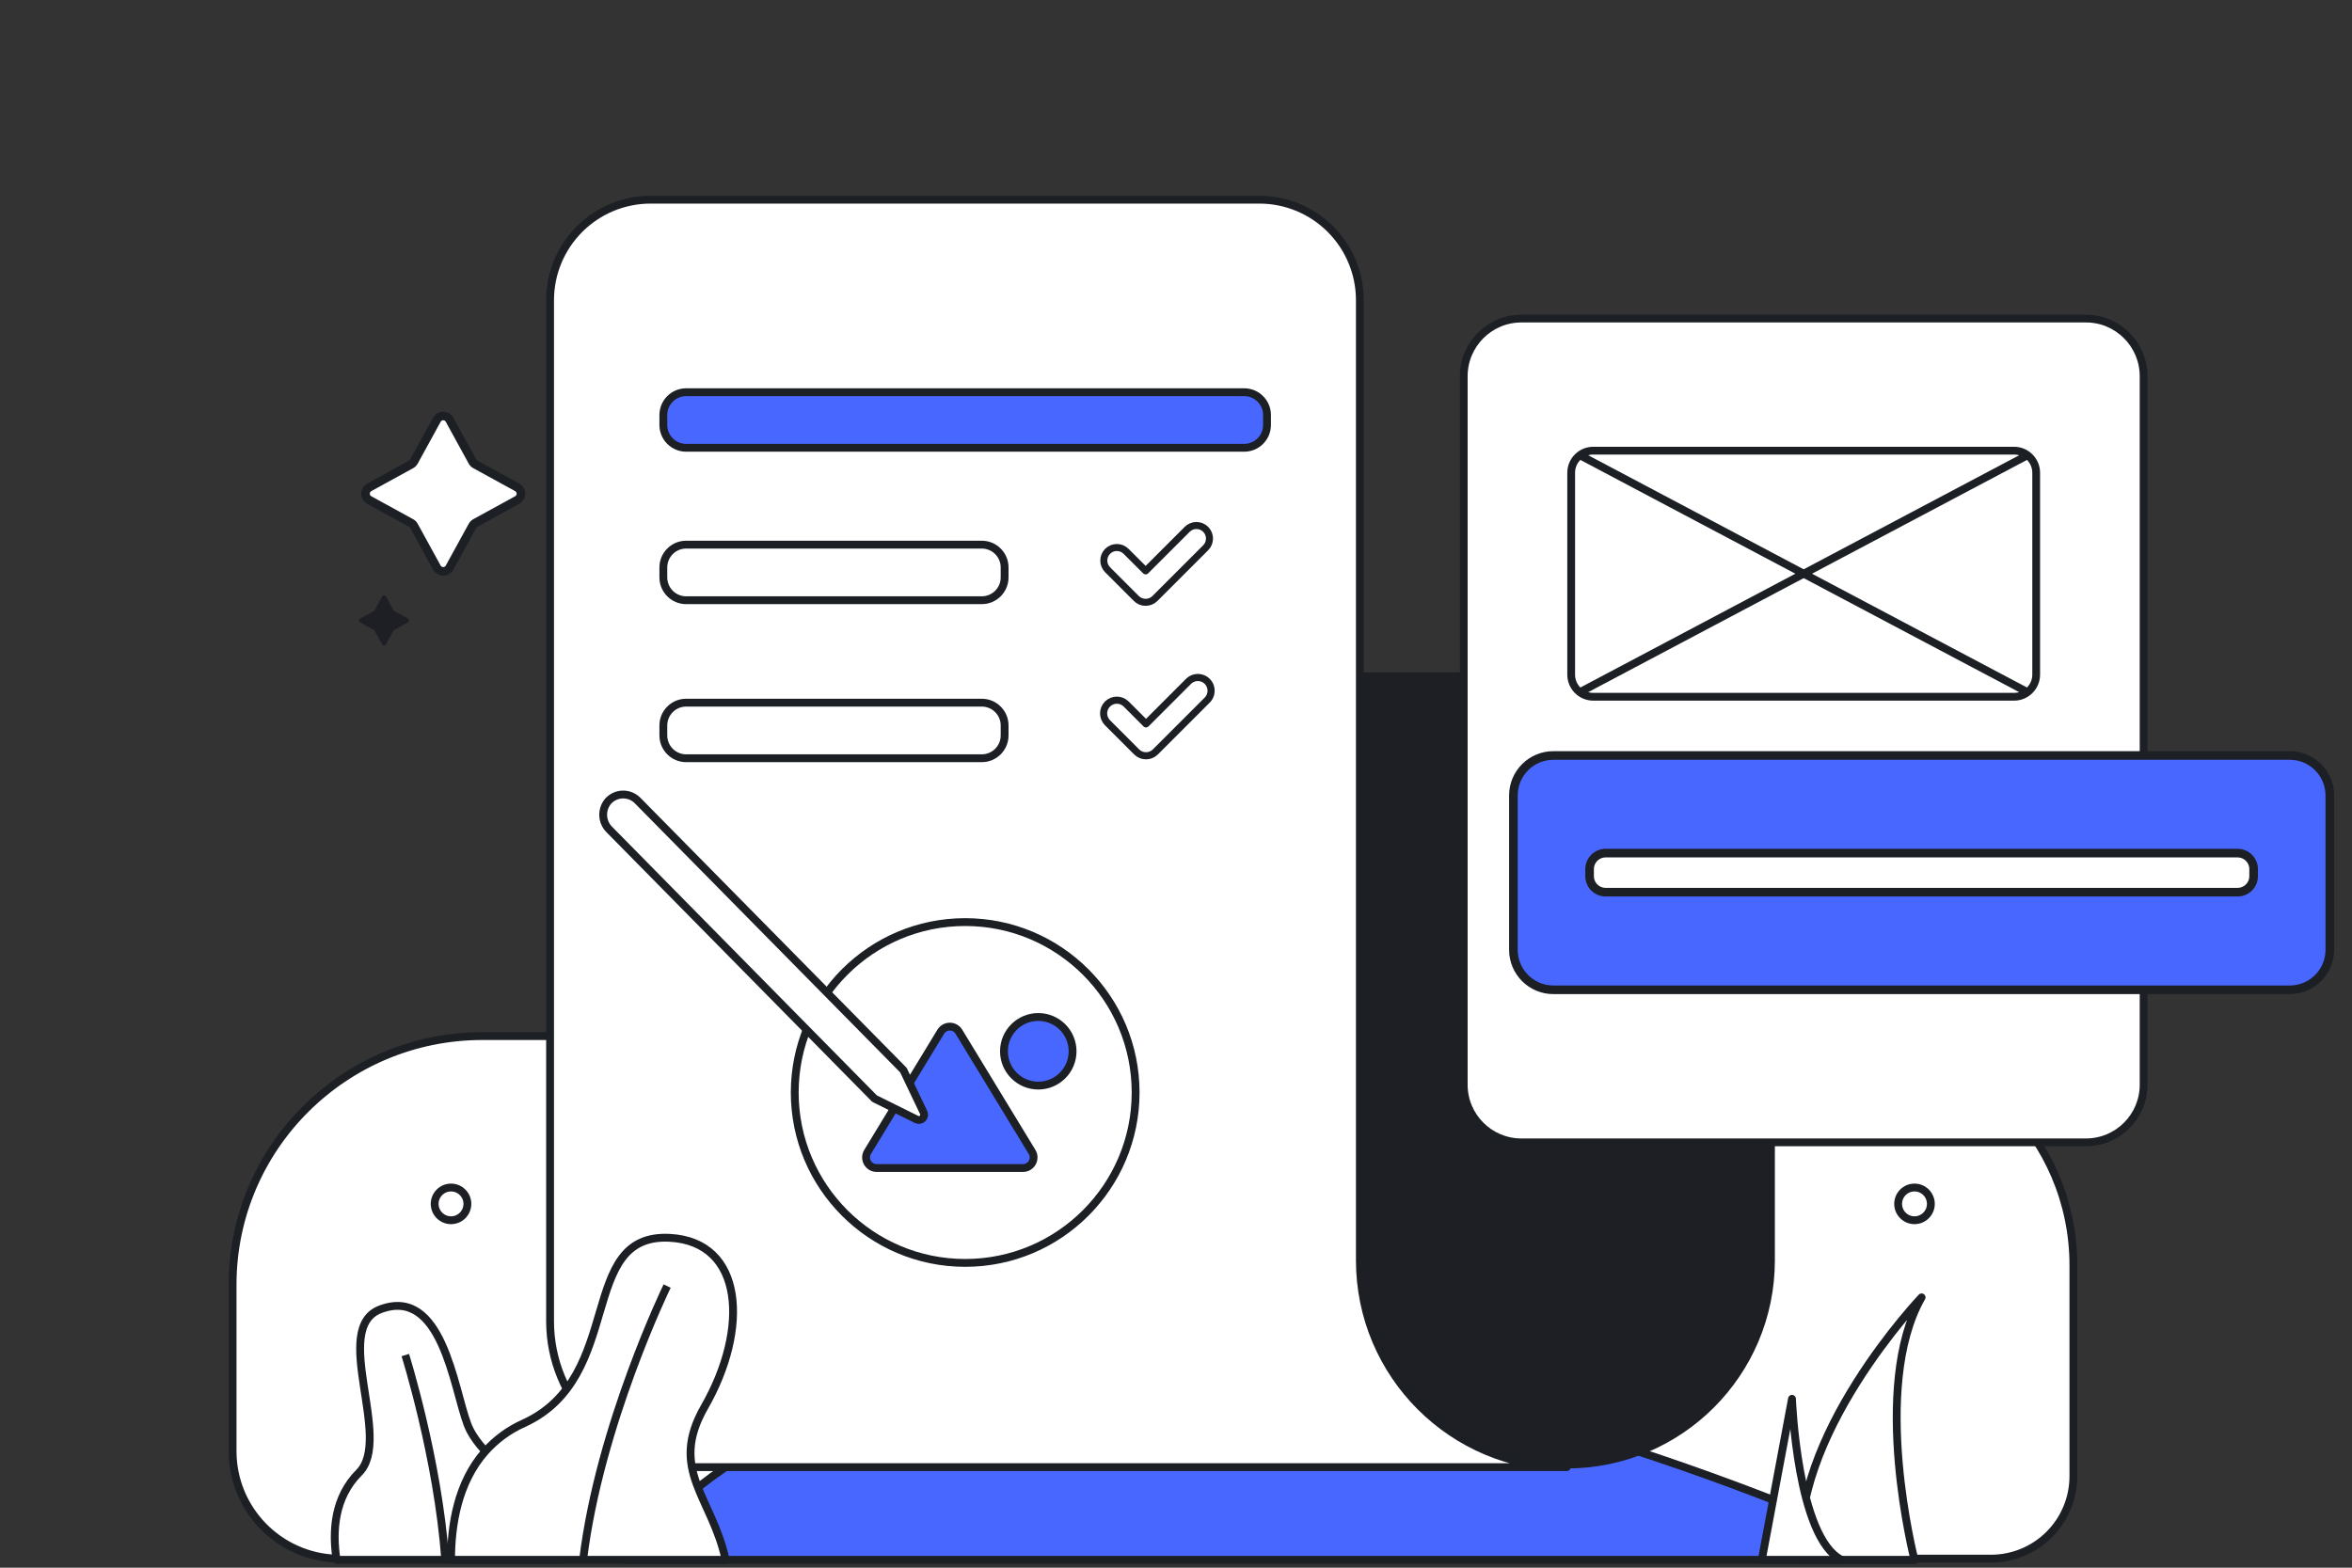 <svg xmlns="http://www.w3.org/2000/svg" viewBox="0 0 900 600" preserveAspectRatio="xMidYMid slice" style="width: 100%; height: 100%; transform: translate3d(0px, 0px, 0px);"><rect x="0" y="0" width="900" height="600" fill="#333333" stroke="none"/><defs><clipPath id="__lottie_element_228"><rect width="900" height="600" x="0" y="0"/></clipPath></defs><g clip-path="url(#__lottie_element_228)"><g id="Execution" transform="matrix(1,0,0,1,88.999,76.42)" opacity="1" style="display: block;"><g id="Base" opacity="1" transform="matrix(1,0,0,1,-147,-228.13)"><g opacity="1" transform="matrix(1,0,0,1,0,0)"><path fill="rgb(255,255,255)" fill-opacity="1" d=" M851.39,636 C851.39,636 851.39,716.77 851.39,716.77 C851.374,725.138 848.033,733.157 842.103,739.062 C836.172,744.966 828.138,748.271 819.77,748.25 C819.77,748.25 188.23,748.25 188.23,748.25 C188.23,748.25 186.8,748.25 186.8,748.25 C164.632,747.507 147.036,729.34 147,707.16 C147,707.16 147,643.42 147,643.42 C147,590.85 189.81,548.25 242.62,548.25 C242.62,548.25 763.24,548.25 763.24,548.25 C811.93,548.25 851.39,587.53 851.39,636 C851.39,636 851.39,636 851.39,636z"/><path stroke-linecap="butt" stroke-linejoin="round" fill-opacity="0" stroke="rgb(28,31,36)" stroke-opacity="1" stroke-width="3" d=" M851.39,636 C851.39,636 851.39,716.77 851.39,716.77 C851.374,725.138 848.033,733.157 842.103,739.062 C836.172,744.966 828.138,748.271 819.77,748.25 C819.77,748.25 188.23,748.25 188.23,748.25 C188.23,748.25 186.8,748.25 186.8,748.25 C164.632,747.507 147.036,729.34 147,707.16 C147,707.16 147,643.42 147,643.42 C147,590.85 189.81,548.25 242.62,548.25 C242.62,548.25 763.24,548.25 763.24,548.25 C811.93,548.25 851.39,587.53 851.39,636 C851.39,636 851.39,636 851.39,636z"/></g><g opacity="1" transform="matrix(1,0,0,1,0,0)"><path fill="rgb(72,103,255)" fill-opacity="1" d=" M297.2,748.71 C297.2,748.71 350.67,670.33 489.1,670.33 C627.53,670.33 790.59,748.71 790.59,748.71 C790.59,748.71 297.2,748.71 297.2,748.71z"/><path stroke-linecap="butt" stroke-linejoin="round" fill-opacity="0" stroke="rgb(28,31,36)" stroke-opacity="1" stroke-width="3" d=" M297.2,748.71 C297.2,748.71 350.67,670.33 489.1,670.33 C627.53,670.33 790.59,748.71 790.59,748.71 C790.59,748.71 297.2,748.71 297.2,748.71z"/></g><g opacity="1" transform="matrix(1,0,0,1,230.59,612.47)"><path fill="rgb(255,255,255)" fill-opacity="1" d=" M0,-6.26 C3.455,-6.26 6.26,-3.455 6.26,0 C6.26,3.455 3.455,6.26 0,6.26 C-3.455,6.26 -6.26,3.455 -6.26,0 C-6.26,-3.455 -3.455,-6.26 0,-6.26z"/><path stroke-linecap="butt" stroke-linejoin="round" fill-opacity="0" stroke="rgb(28,31,36)" stroke-opacity="1" stroke-width="3" d=" M0,-6.26 C3.455,-6.26 6.26,-3.455 6.26,0 C6.26,3.455 3.455,6.26 0,6.26 C-3.455,6.26 -6.26,3.455 -6.26,0 C-6.26,-3.455 -3.455,-6.26 0,-6.26z"/></g><g opacity="1" transform="matrix(1,0,0,1,790.59,612.47)"><path fill="rgb(255,255,255)" fill-opacity="1" d=" M0,-6.26 C3.455,-6.26 6.26,-3.455 6.26,0 C6.26,3.455 3.455,6.26 0,6.26 C-3.455,6.26 -6.26,3.455 -6.26,0 C-6.26,-3.455 -3.455,-6.26 0,-6.26z"/><path stroke-linecap="butt" stroke-linejoin="round" fill-opacity="0" stroke="rgb(28,31,36)" stroke-opacity="1" stroke-width="3" d=" M0,-6.26 C3.455,-6.26 6.26,-3.455 6.26,0 C6.26,3.455 3.455,6.26 0,6.26 C-3.455,6.26 -6.26,3.455 -6.26,0 C-6.26,-3.455 -3.455,-6.26 0,-6.26z"/></g></g><g id="TASK" opacity="1" transform="matrix(1,0,0,1,-147,-228.13)"><g opacity="1" transform="matrix(1,0,0,1,0,0)"><path fill="rgb(29,31,37)" fill-opacity="1" d=" M657.49,713.73 C636.365,713.746 616.101,705.362 601.162,690.425 C586.223,675.488 577.837,655.225 577.85,634.1 C577.85,634.1 577.85,409.53 577.85,409.53 C577.85,409.254 578.074,409.03 578.35,409.03 C578.35,409.03 712.16,409.03 712.16,409.03 C725.967,409.03 737.16,420.223 737.16,434.03 C737.16,434.03 737.16,634.1 737.16,634.1 C737.154,678.08 701.5,713.73 657.52,713.73 C657.52,713.73 657.49,713.73 657.49,713.73z"/></g><g opacity="1" transform="matrix(1,0,0,1,0,0)"><path fill="rgb(255,255,255)" fill-opacity="1" d=" M657.5,713.23 C657.5,713.23 324.3,713.23 324.3,713.23 C309.497,713.233 295.3,707.354 284.833,696.887 C274.366,686.42 268.487,672.223 268.49,657.42 C268.49,657.42 268.49,266.6 268.49,266.6 C268.49,256.39 272.549,246.599 279.772,239.383 C286.995,232.168 296.79,228.119 307,228.13 C307,228.13 539.89,228.13 539.89,228.13 C550.093,228.13 559.878,232.183 567.092,239.398 C574.307,246.612 578.36,256.397 578.36,266.6 C578.36,266.6 578.36,634.1 578.36,634.1 C578.366,677.804 613.796,713.23 657.5,713.23 C657.5,713.23 657.5,713.23 657.5,713.23z"/><path stroke-linecap="butt" stroke-linejoin="round" fill-opacity="0" stroke="rgb(28,31,36)" stroke-opacity="1" stroke-width="3" d=" M657.5,713.23 C657.5,713.23 324.3,713.23 324.3,713.23 C309.497,713.233 295.3,707.354 284.833,696.887 C274.366,686.42 268.487,672.223 268.49,657.42 C268.49,657.42 268.49,266.6 268.49,266.6 C268.49,256.39 272.549,246.599 279.772,239.383 C286.995,232.168 296.79,228.119 307,228.13 C307,228.13 539.89,228.13 539.89,228.13 C550.093,228.13 559.878,232.183 567.092,239.398 C574.307,246.612 578.36,256.397 578.36,266.6 C578.36,266.6 578.36,634.1 578.36,634.1 C578.366,677.804 613.796,713.23 657.5,713.23 C657.5,713.23 657.5,713.23 657.5,713.23z"/></g><g opacity="1" transform="matrix(1,0,0,1,311.83,301.82)"><path fill="rgb(72,103,255)" fill-opacity="1" d=" M231,8.73 C231,8.73 231,12.54 231,12.54 C231,17.358 227.088,21.27 222.27,21.27 C222.27,21.27 8.73,21.27 8.73,21.27 C3.912,21.27 0,17.358 0,12.54 C0,12.54 0,8.73 0,8.73 C0,3.912 3.912,0 8.73,0 C8.73,0 222.27,0 222.27,0 C227.088,0 231,3.912 231,8.73z"/><path stroke-linecap="butt" stroke-linejoin="round" fill-opacity="0" stroke="rgb(28,31,36)" stroke-opacity="1" stroke-width="3" d=" M231,8.73 C231,8.73 231,12.54 231,12.54 C231,17.358 227.088,21.27 222.27,21.27 C222.27,21.27 8.73,21.27 8.73,21.27 C3.912,21.27 0,17.358 0,12.54 C0,12.54 0,8.73 0,8.73 C0,3.912 3.912,0 8.73,0 C8.73,0 222.27,0 222.27,0 C227.088,0 231,3.912 231,8.73z"/></g><g opacity="1" transform="matrix(1,0,0,1,311.83,360.16)"><path fill="rgb(255,255,255)" fill-opacity="1" d=" M130.59,8.73 C130.59,8.73 130.59,12.54 130.59,12.54 C130.59,17.358 126.678,21.27 121.86,21.27 C121.86,21.27 8.73,21.27 8.73,21.27 C3.912,21.27 0,17.358 0,12.54 C0,12.54 0,8.73 0,8.73 C0,3.912 3.912,0 8.73,0 C8.73,0 121.86,0 121.86,0 C126.678,0 130.59,3.912 130.59,8.73z"/><path stroke-linecap="butt" stroke-linejoin="round" fill-opacity="0" stroke="rgb(28,31,36)" stroke-opacity="1" stroke-width="3" d=" M130.59,8.73 C130.59,8.73 130.59,12.54 130.59,12.54 C130.59,17.358 126.678,21.27 121.86,21.27 C121.86,21.27 8.73,21.27 8.73,21.27 C3.912,21.27 0,17.358 0,12.54 C0,12.54 0,8.73 0,8.73 C0,3.912 3.912,0 8.73,0 C8.73,0 121.86,0 121.86,0 C126.678,0 130.59,3.912 130.59,8.73z"/></g><g opacity="1" transform="matrix(1,0,0,1,311.83,420.64)"><path fill="rgb(255,255,255)" fill-opacity="1" d=" M130.59,8.73 C130.59,8.73 130.59,12.54 130.59,12.54 C130.59,17.358 126.678,21.27 121.86,21.27 C121.86,21.27 8.73,21.27 8.73,21.27 C3.912,21.27 0,17.358 0,12.54 C0,12.54 0,8.73 0,8.73 C0,3.912 3.912,0 8.73,0 C8.73,0 121.86,0 121.86,0 C126.678,0 130.59,3.912 130.59,8.73z"/><path stroke-linecap="butt" stroke-linejoin="round" fill-opacity="0" stroke="rgb(28,31,36)" stroke-opacity="1" stroke-width="3" d=" M130.59,8.73 C130.59,8.73 130.59,12.54 130.59,12.54 C130.59,17.358 126.678,21.27 121.86,21.27 C121.86,21.27 8.73,21.27 8.73,21.27 C3.912,21.27 0,17.358 0,12.54 C0,12.54 0,8.73 0,8.73 C0,3.912 3.912,0 8.73,0 C8.73,0 121.86,0 121.86,0 C126.678,0 130.59,3.912 130.59,8.73z"/></g><g opacity="1" transform="matrix(1,0,0,1,427.33,569.84)"><path fill="rgb(255,255,255)" fill-opacity="1" d=" M0,-65.22 C35.995,-65.22 65.22,-35.995 65.22,0 C65.22,35.995 35.995,65.22 0,65.22 C-35.995,65.22 -65.22,35.995 -65.22,0 C-65.22,-35.995 -35.995,-65.22 0,-65.22z"/><path stroke-linecap="butt" stroke-linejoin="round" fill-opacity="0" stroke="rgb(28,31,36)" stroke-opacity="1" stroke-width="3" d=" M0,-65.22 C35.995,-65.22 65.22,-35.995 65.22,0 C65.22,35.995 35.995,65.22 0,65.22 C-35.995,65.22 -65.22,35.995 -65.22,0 C-65.22,-35.995 -35.995,-65.22 0,-65.22z"/></g><g opacity="1" transform="matrix(1,0,0,1,0,0)"><path fill="rgb(72,103,255)" fill-opacity="1" d=" M449.54,598.75 C449.54,598.75 393.45,598.75 393.45,598.75 C391.984,598.747 390.634,597.954 389.917,596.676 C389.201,595.398 389.228,593.832 389.99,592.58 C389.99,592.58 417.99,546.58 417.99,546.58 C418.724,545.368 420.038,544.627 421.455,544.627 C422.872,544.627 424.186,545.368 424.92,546.58 C424.92,546.58 452.92,592.58 452.92,592.58 C453.675,593.82 453.71,595.368 453.013,596.642 C452.315,597.915 450.991,598.719 449.54,598.75 C449.54,598.75 449.54,598.75 449.54,598.75z"/><path stroke-linecap="butt" stroke-linejoin="round" fill-opacity="0" stroke="rgb(28,31,36)" stroke-opacity="1" stroke-width="3" d=" M449.54,598.75 C449.54,598.75 393.45,598.75 393.45,598.75 C391.984,598.747 390.634,597.954 389.917,596.676 C389.201,595.398 389.228,593.832 389.99,592.58 C389.99,592.58 417.99,546.58 417.99,546.58 C418.724,545.368 420.038,544.627 421.455,544.627 C422.872,544.627 424.186,545.368 424.92,546.58 C424.92,546.58 452.92,592.58 452.92,592.58 C453.675,593.82 453.71,595.368 453.013,596.642 C452.315,597.915 450.991,598.719 449.54,598.75 C449.54,598.75 449.54,598.75 449.54,598.75z"/></g><g opacity="1" transform="matrix(1,0,0,1,455.3,554.07)"><path fill="rgb(72,103,255)" fill-opacity="1" d=" M0,-13.13 C7.246,-13.13 13.13,-7.246 13.13,0 C13.13,7.246 7.246,13.13 0,13.13 C-7.246,13.13 -13.13,7.246 -13.13,0 C-13.13,-7.246 -7.246,-13.13 0,-13.13z"/><path stroke-linecap="butt" stroke-linejoin="round" fill-opacity="0" stroke="rgb(28,31,36)" stroke-opacity="1" stroke-width="3" d=" M0,-13.13 C7.246,-13.13 13.13,-7.246 13.13,0 C13.13,7.246 7.246,13.13 0,13.13 C-7.246,13.13 -13.13,7.246 -13.13,0 C-13.13,-7.246 -7.246,-13.13 0,-13.13z"/></g><g id="cek" opacity="1" transform="matrix(0.896,0,0,0.896,51.989,38.17)"><path fill="rgb(255,255,255)" fill-opacity="1" d=" M496,384 C494.5,384.014 493.058,383.423 492,382.36 C492,382.36 479.74,370.1 479.74,370.1 C477.564,367.924 477.564,364.396 479.74,362.22 C481.916,360.044 485.444,360.044 487.62,362.22 C487.62,362.22 495.98,370.57 495.98,370.57 C495.98,370.57 513.73,352.82 513.73,352.82 C515.906,350.644 519.434,350.644 521.61,352.82 C523.786,354.996 523.786,358.524 521.61,360.7 C521.61,360.7 499.92,382.39 499.92,382.39 C498.876,383.422 497.468,384.001 496,384 C496,384 496,384 496,384z"/><path stroke-linecap="butt" stroke-linejoin="round" fill-opacity="0" stroke="rgb(28,31,36)" stroke-opacity="1" stroke-width="3" d=" M496,384 C494.5,384.014 493.058,383.423 492,382.36 C492,382.36 479.74,370.1 479.74,370.1 C477.564,367.924 477.564,364.396 479.74,362.22 C481.916,360.044 485.444,360.044 487.62,362.22 C487.62,362.22 495.98,370.57 495.98,370.57 C495.98,370.57 513.73,352.82 513.73,352.82 C515.906,350.644 519.434,350.644 521.61,352.82 C523.786,354.996 523.786,358.524 521.61,360.7 C521.61,360.7 499.92,382.39 499.92,382.39 C498.876,383.422 497.468,384.001 496,384 C496,384 496,384 496,384z"/></g><g id="cek" opacity="1" transform="matrix(0.908,0,0,0.908,46.206,39.298)"><path fill="rgb(255,255,255)" fill-opacity="1" d=" M496,442.37 C494.501,442.388 493.059,441.8 492,440.74 C492,440.74 479.71,428.44 479.71,428.44 C477.534,426.264 477.534,422.736 479.71,420.56 C481.886,418.384 485.414,418.384 487.59,420.56 C487.59,420.56 495.95,428.92 495.95,428.92 C495.95,428.92 513.7,411.16 513.7,411.16 C515.089,409.657 517.19,409.035 519.174,409.54 C521.157,410.044 522.705,411.594 523.207,413.579 C523.709,415.563 523.085,417.663 521.58,419.05 C521.58,419.05 499.89,440.74 499.89,440.74 C498.858,441.773 497.46,442.359 496,442.37 C496,442.37 496,442.37 496,442.37z"/><path stroke-linecap="butt" stroke-linejoin="round" fill-opacity="0" stroke="rgb(28,31,36)" stroke-opacity="1" stroke-width="3" d=" M496,442.37 C494.501,442.388 493.059,441.8 492,440.74 C492,440.74 479.71,428.44 479.71,428.44 C477.534,426.264 477.534,422.736 479.71,420.56 C481.886,418.384 485.414,418.384 487.59,420.56 C487.59,420.56 495.95,428.92 495.95,428.92 C495.95,428.92 513.7,411.16 513.7,411.16 C515.089,409.657 517.19,409.035 519.174,409.54 C521.157,410.044 522.705,411.594 523.207,413.579 C523.709,415.563 523.085,417.663 521.58,419.05 C521.58,419.05 499.89,440.74 499.89,440.74 C498.858,441.773 497.46,442.359 496,442.37 C496,442.37 496,442.37 496,442.37z"/></g><g opacity="1" transform="matrix(1,-0.019,0.019,1,-10.819,7.825)"><path fill="rgb(255,255,255)" fill-opacity="1" d=" M293,455.94 C290.11,459.054 290.158,463.884 293.11,466.94 C293.11,466.94 392.6,571.82 392.6,571.82 C392.6,571.82 408.54,580.09 408.54,580.09 C409.296,580.48 410.216,580.349 410.834,579.763 C411.451,579.178 411.63,578.266 411.28,577.49 C411.28,577.49 403.86,561.13 403.86,561.13 C403.86,561.13 304.14,456.06 304.14,456.06 C302.695,454.537 300.694,453.665 298.595,453.643 C296.496,453.62 294.478,454.449 293,455.94 C293,455.94 293,455.94 293,455.94z"/><path stroke-linecap="round" stroke-linejoin="round" fill-opacity="0" stroke="rgb(28,31,36)" stroke-opacity="1" stroke-width="3" d=" M293,455.94 C290.11,459.054 290.158,463.884 293.11,466.94 C293.11,466.94 392.6,571.82 392.6,571.82 C392.6,571.82 408.54,580.09 408.54,580.09 C409.296,580.48 410.216,580.349 410.834,579.763 C411.451,579.178 411.63,578.266 411.28,577.49 C411.28,577.49 403.86,561.13 403.86,561.13 C403.86,561.13 304.14,456.06 304.14,456.06 C302.695,454.537 300.694,453.665 298.595,453.643 C296.496,453.62 294.478,454.449 293,455.94 C293,455.94 293,455.94 293,455.94z"/></g></g><g id="Tree" opacity="1" transform="matrix(1,0,0,1,-147,-228.13)"><g opacity="1" transform="matrix(1,0,0,1,0,0)"><path fill="rgb(255,255,255)" fill-opacity="1" d=" M272.92,748.71 C272.92,748.71 188.23,748.71 188.23,748.71 C188.23,748.71 186.8,748.71 186.8,748.71 C185.08,737.78 185.91,724.79 195.4,715.31 C208.4,702.31 184.4,660.03 203.58,652.81 C227.13,643.94 231.58,682.81 236.86,696.81 C238.2,700.4 240.65,703.73 243.72,707.17 C252.71,717.25 266.87,728.19 272.92,748.71 C272.92,748.71 272.92,748.71 272.92,748.71z"/><path stroke-linecap="butt" stroke-linejoin="round" fill-opacity="0" stroke="rgb(28,31,36)" stroke-opacity="1" stroke-width="3" d=" M272.92,748.71 C272.92,748.71 188.23,748.71 188.23,748.71 C188.23,748.71 186.8,748.71 186.8,748.71 C185.08,737.78 185.91,724.79 195.4,715.31 C208.4,702.31 184.4,660.03 203.58,652.81 C227.13,643.94 231.58,682.81 236.86,696.81 C238.2,700.4 240.65,703.73 243.72,707.17 C252.71,717.25 266.87,728.19 272.92,748.71 C272.92,748.71 272.92,748.71 272.92,748.71z"/></g><g opacity="1" transform="matrix(1,0,0,1,0,0)"><path stroke-linecap="butt" stroke-linejoin="round" fill-opacity="0" stroke="rgb(28,31,36)" stroke-opacity="1" stroke-width="3" d=" M228.38,748.71 C225.56,709.93 213.09,670.33 213.09,670.33"/></g><g opacity="1" transform="matrix(1,0,0,1,0,0)"><path fill="rgb(255,255,255)" fill-opacity="1" d=" M335.66,748.71 C335.66,748.71 230.6,748.71 230.6,748.71 C230.6,735.64 233.06,719.15 243.72,707.16 C247.796,702.598 252.792,698.951 258.38,696.46 C297.38,678.72 278.66,623.63 314.26,625.46 C342.63,626.94 344.83,660.11 327.57,690.22 C313.79,714.3 330.47,724.65 335.66,748.71 C335.66,748.71 335.66,748.71 335.66,748.71z"/><path stroke-linecap="butt" stroke-linejoin="round" fill-opacity="0" stroke="rgb(28,31,36)" stroke-opacity="1" stroke-width="3" d=" M335.66,748.71 C335.66,748.71 230.6,748.71 230.6,748.71 C230.6,735.64 233.06,719.15 243.72,707.16 C247.796,702.598 252.792,698.951 258.38,696.46 C297.38,678.72 278.66,623.63 314.26,625.46 C342.63,626.94 344.83,660.11 327.57,690.22 C313.79,714.3 330.47,724.65 335.66,748.71 C335.66,748.71 335.66,748.71 335.66,748.71z"/></g><g opacity="1" transform="matrix(1,0,0,1,0,0)"><path stroke-linecap="butt" stroke-linejoin="round" fill-opacity="0" stroke="rgb(28,31,36)" stroke-opacity="1" stroke-width="3" d=" M281.13,748.71 C287.42,697.09 313.28,643.92 313.28,643.92"/></g></g><g id="Tree" opacity="1" transform="matrix(1,0,0,1,-147,-228.13)"><g opacity="1" transform="matrix(1,0,0,1,0,0)"><path fill="rgb(255,255,255)" fill-opacity="1" d=" M790.59,748.71 C790.59,748.71 773.59,682.81 793.31,648.25 C793.31,648.25 742.31,701.69 747.45,748.71 C747.45,748.71 790.59,748.71 790.59,748.71z"/><path stroke-linecap="round" stroke-linejoin="round" fill-opacity="0" stroke="rgb(28,31,36)" stroke-opacity="1" stroke-width="3" d=" M790.59,748.71 C790.59,748.71 773.59,682.81 793.31,648.25 C793.31,648.25 742.31,701.69 747.45,748.71 C747.45,748.71 790.59,748.71 790.59,748.71z"/></g><g opacity="1" transform="matrix(1,0,0,1,0,0)"><path fill="rgb(255,255,255)" fill-opacity="1" d=" M732.16,748.71 C732.16,748.71 743.71,687.08 743.71,687.08 C743.71,687.08 745.71,740.38 762.71,748.71 C762.71,748.71 732.16,748.71 732.16,748.71z"/><path stroke-linecap="round" stroke-linejoin="round" fill-opacity="0" stroke="rgb(28,31,36)" stroke-opacity="1" stroke-width="3" d=" M732.16,748.71 C732.16,748.71 743.71,687.08 743.71,687.08 C743.71,687.08 745.71,740.38 762.71,748.71 C762.71,748.71 732.16,748.71 732.16,748.71z"/></g></g><g id="Stars" opacity="1" transform="matrix(1,0,0,1,-147,-228.13)"><g opacity="1" transform="matrix(1.098,0,0,1.098,-22.237,-33.283)"><path fill="rgb(255,255,255)" fill-opacity="1" d=" M229.74,314.78 C229.74,314.78 237.74,329.36 237.74,329.36 C237.971,329.782 238.318,330.129 238.74,330.36 C238.74,330.36 253.33,338.36 253.33,338.36 C254.132,338.804 254.63,339.648 254.63,340.565 C254.63,341.482 254.132,342.326 253.33,342.77 C253.33,342.77 238.74,350.77 238.74,350.77 C238.318,351.001 237.971,351.348 237.74,351.77 C237.74,351.77 229.74,366.35 229.74,366.35 C229.296,367.152 228.452,367.65 227.535,367.65 C226.618,367.65 225.774,367.152 225.33,366.35 C225.33,366.35 217.33,351.77 217.33,351.77 C217.101,351.346 216.754,350.999 216.33,350.77 C216.33,350.77 201.75,342.77 201.75,342.77 C200.948,342.326 200.45,341.482 200.45,340.565 C200.45,339.648 200.948,338.804 201.75,338.36 C201.75,338.36 216.33,330.36 216.33,330.36 C216.754,330.131 217.101,329.784 217.33,329.36 C217.33,329.36 225.33,314.78 225.33,314.78 C225.769,313.972 226.615,313.469 227.535,313.469 C228.455,313.469 229.301,313.972 229.74,314.78 C229.74,314.78 229.74,314.78 229.74,314.78z"/><path stroke-linecap="butt" stroke-linejoin="round" fill-opacity="0" stroke="rgb(28,31,36)" stroke-opacity="1" stroke-width="3" d=" M229.74,314.78 C229.74,314.78 237.74,329.36 237.74,329.36 C237.971,329.782 238.318,330.129 238.74,330.36 C238.74,330.36 253.33,338.36 253.33,338.36 C254.132,338.804 254.63,339.648 254.63,340.565 C254.63,341.482 254.132,342.326 253.33,342.77 C253.33,342.77 238.74,350.77 238.74,350.77 C238.318,351.001 237.971,351.348 237.74,351.77 C237.74,351.77 229.74,366.35 229.74,366.35 C229.296,367.152 228.452,367.65 227.535,367.65 C226.618,367.65 225.774,367.152 225.33,366.35 C225.33,366.35 217.33,351.77 217.33,351.77 C217.101,351.346 216.754,350.999 216.33,350.77 C216.33,350.77 201.75,342.77 201.75,342.77 C200.948,342.326 200.45,341.482 200.45,340.565 C200.45,339.648 200.948,338.804 201.75,338.36 C201.75,338.36 216.33,330.36 216.33,330.36 C216.754,330.131 217.101,329.784 217.33,329.36 C217.33,329.36 225.33,314.78 225.33,314.78 C225.769,313.972 226.615,313.469 227.535,313.469 C228.455,313.469 229.301,313.972 229.74,314.78 C229.74,314.78 229.74,314.78 229.74,314.78z"/></g><g opacity="1" transform="matrix(0.845,0,0,0.845,31.752,60.292)"><path fill="rgb(29,31,37)" fill-opacity="1" d=" M205.9,378.43 C205.9,378.43 209.23,384.53 209.23,384.53 C209.326,384.706 209.472,384.848 209.65,384.94 C209.65,384.94 215.74,388.27 215.74,388.27 C216.075,388.457 216.282,388.811 216.282,389.195 C216.282,389.579 216.075,389.933 215.74,390.12 C215.74,390.12 209.65,393.45 209.65,393.45 C209.471,393.544 209.324,393.691 209.23,393.87 C209.23,393.87 205.9,400 205.9,400 C205.743,400.369 205.381,400.608 204.98,400.608 C204.579,400.608 204.217,400.369 204.06,400 C204.06,400 200.73,393.91 200.73,393.91 C200.633,393.733 200.487,393.587 200.31,393.49 C200.31,393.49 194.22,390.16 194.22,390.16 C193.885,389.973 193.678,389.619 193.678,389.235 C193.678,388.851 193.885,388.497 194.22,388.31 C194.22,388.31 200.31,384.98 200.31,384.98 C200.485,384.884 200.63,384.742 200.73,384.57 C200.73,384.57 204.06,378.47 204.06,378.47 C204.209,378.098 204.566,377.85 204.967,377.842 C205.368,377.833 205.735,378.064 205.9,378.43 C205.9,378.43 205.9,378.43 205.9,378.43z"/></g></g><g id="Screen-1" opacity="1" transform="matrix(0.992,0,0,0.992,-141.006,-224.675)"><g opacity="1" transform="matrix(1,0,0,1,617.05,272.36)"><path fill="rgb(255,255,255)" fill-opacity="1" d=" M262.25,22.24 C262.25,22.24 262.25,295.59 262.25,295.59 C262.25,307.864 252.284,317.83 240.01,317.83 C240.01,317.83 22.24,317.83 22.24,317.83 C9.966,317.83 0,307.864 0,295.59 C0,295.59 0,22.24 0,22.24 C0,9.966 9.966,0 22.24,0 C22.24,0 240.01,0 240.01,0 C252.284,0 262.25,9.966 262.25,22.24z"/><path stroke-linecap="butt" stroke-linejoin="round" fill-opacity="0" stroke="rgb(28,31,36)" stroke-opacity="1" stroke-width="3" d=" M262.25,22.24 C262.25,22.24 262.25,295.59 262.25,295.59 C262.25,307.864 252.284,317.83 240.01,317.83 C240.01,317.83 22.24,317.83 22.24,317.83 C9.966,317.83 0,307.864 0,295.59 C0,295.59 0,22.24 0,22.24 C0,9.966 9.966,0 22.24,0 C22.24,0 240.01,0 240.01,0 C252.284,0 262.25,9.966 262.25,22.24z"/></g><g opacity="1" transform="matrix(1,0,0,1,658.49,323.32)"><path fill="rgb(255,255,255)" fill-opacity="1" d=" M179.37,8.52 C179.37,8.52 179.37,86.43 179.37,86.43 C179.37,91.132 175.552,94.95 170.85,94.95 C170.85,94.95 8.52,94.95 8.52,94.95 C3.818,94.95 0,91.132 0,86.43 C0,86.43 0,8.52 0,8.52 C0,3.818 3.818,0 8.52,0 C8.52,0 170.85,0 170.85,0 C175.552,0 179.37,3.818 179.37,8.52z"/><path stroke-linecap="butt" stroke-linejoin="round" fill-opacity="0" stroke="rgb(28,31,36)" stroke-opacity="1" stroke-width="3" d=" M179.37,8.52 C179.37,8.52 179.37,86.43 179.37,86.43 C179.37,91.132 175.552,94.95 170.85,94.95 C170.85,94.95 8.52,94.95 8.52,94.95 C3.818,94.95 0,91.132 0,86.43 C0,86.43 0,8.52 0,8.52 C0,3.818 3.818,0 8.52,0 C8.52,0 170.85,0 170.85,0 C175.552,0 179.37,3.818 179.37,8.52z"/></g><g opacity="1" transform="matrix(1,0,0,1,0,0)"><path fill="rgb(255,255,255)" fill-opacity="1" d=" M833.79,325.47 C833.79,325.47 662.56,416.12 662.56,416.12"/><path stroke-linecap="butt" stroke-linejoin="round" fill-opacity="0" stroke="rgb(28,31,36)" stroke-opacity="1" stroke-width="3" d=" M833.79,325.47 C833.79,325.47 662.56,416.12 662.56,416.12"/></g><g opacity="1" transform="matrix(1,0,0,1,0,0)"><path fill="rgb(255,255,255)" fill-opacity="1" d=" M662.56,325.47 C662.56,325.47 833.79,416.12 833.79,416.12"/><path stroke-linecap="butt" stroke-linejoin="round" fill-opacity="0" stroke="rgb(28,31,36)" stroke-opacity="1" stroke-width="3" d=" M662.56,325.47 C662.56,325.47 833.79,416.12 833.79,416.12"/></g></g><g id="Screen-2" opacity="1" transform="matrix(1.1,0,0,1.1,-226.331,-276.7)"><g opacity="1" transform="matrix(1,0,0,1,651.31,444.93)"><path fill="rgb(72,103,255)" fill-opacity="1" d=" M284,13.91 C284,13.91 284,67.62 284,67.62 C284,75.297 277.767,81.53 270.09,81.53 C270.09,81.53 13.91,81.53 13.91,81.53 C6.233,81.53 0,75.297 0,67.62 C0,67.62 0,13.91 0,13.91 C0,6.233 6.233,0 13.91,0 C13.91,0 270.09,0 270.09,0 C277.767,0 284,6.233 284,13.91z"/><path stroke-linecap="butt" stroke-linejoin="round" fill-opacity="0" stroke="rgb(28,31,36)" stroke-opacity="1" stroke-width="3" d=" M284,13.91 C284,13.91 284,67.62 284,67.62 C284,75.297 277.767,81.53 270.09,81.53 C270.09,81.53 13.91,81.53 13.91,81.53 C6.233,81.53 0,75.297 0,67.62 C0,67.62 0,13.91 0,13.91 C0,6.233 6.233,0 13.91,0 C13.91,0 270.09,0 270.09,0 C277.767,0 284,6.233 284,13.91z"/></g><g opacity="1" transform="matrix(1,0,0,1,677.81,478.9)"><path fill="rgb(255,255,255)" fill-opacity="1" d=" M231,5.58 C231,5.58 231,8.01 231,8.01 C231,11.09 228.5,13.59 225.42,13.59 C225.42,13.59 5.58,13.59 5.58,13.59 C2.5,13.59 0,11.09 0,8.01 C0,8.01 0,5.58 0,5.58 C0,2.5 2.5,0 5.58,0 C5.58,0 225.42,0 225.42,0 C228.5,0 231,2.5 231,5.58z"/><path stroke-linecap="butt" stroke-linejoin="round" fill-opacity="0" stroke="rgb(28,31,36)" stroke-opacity="1" stroke-width="3" d=" M231,5.58 C231,5.58 231,8.01 231,8.01 C231,11.09 228.5,13.59 225.42,13.59 C225.42,13.59 5.58,13.59 5.58,13.59 C2.5,13.59 0,11.09 0,8.01 C0,8.01 0,5.58 0,5.58 C0,2.5 2.5,0 5.58,0 C5.58,0 225.42,0 225.42,0 C228.5,0 231,2.5 231,5.58z"/></g></g></g></g></svg>